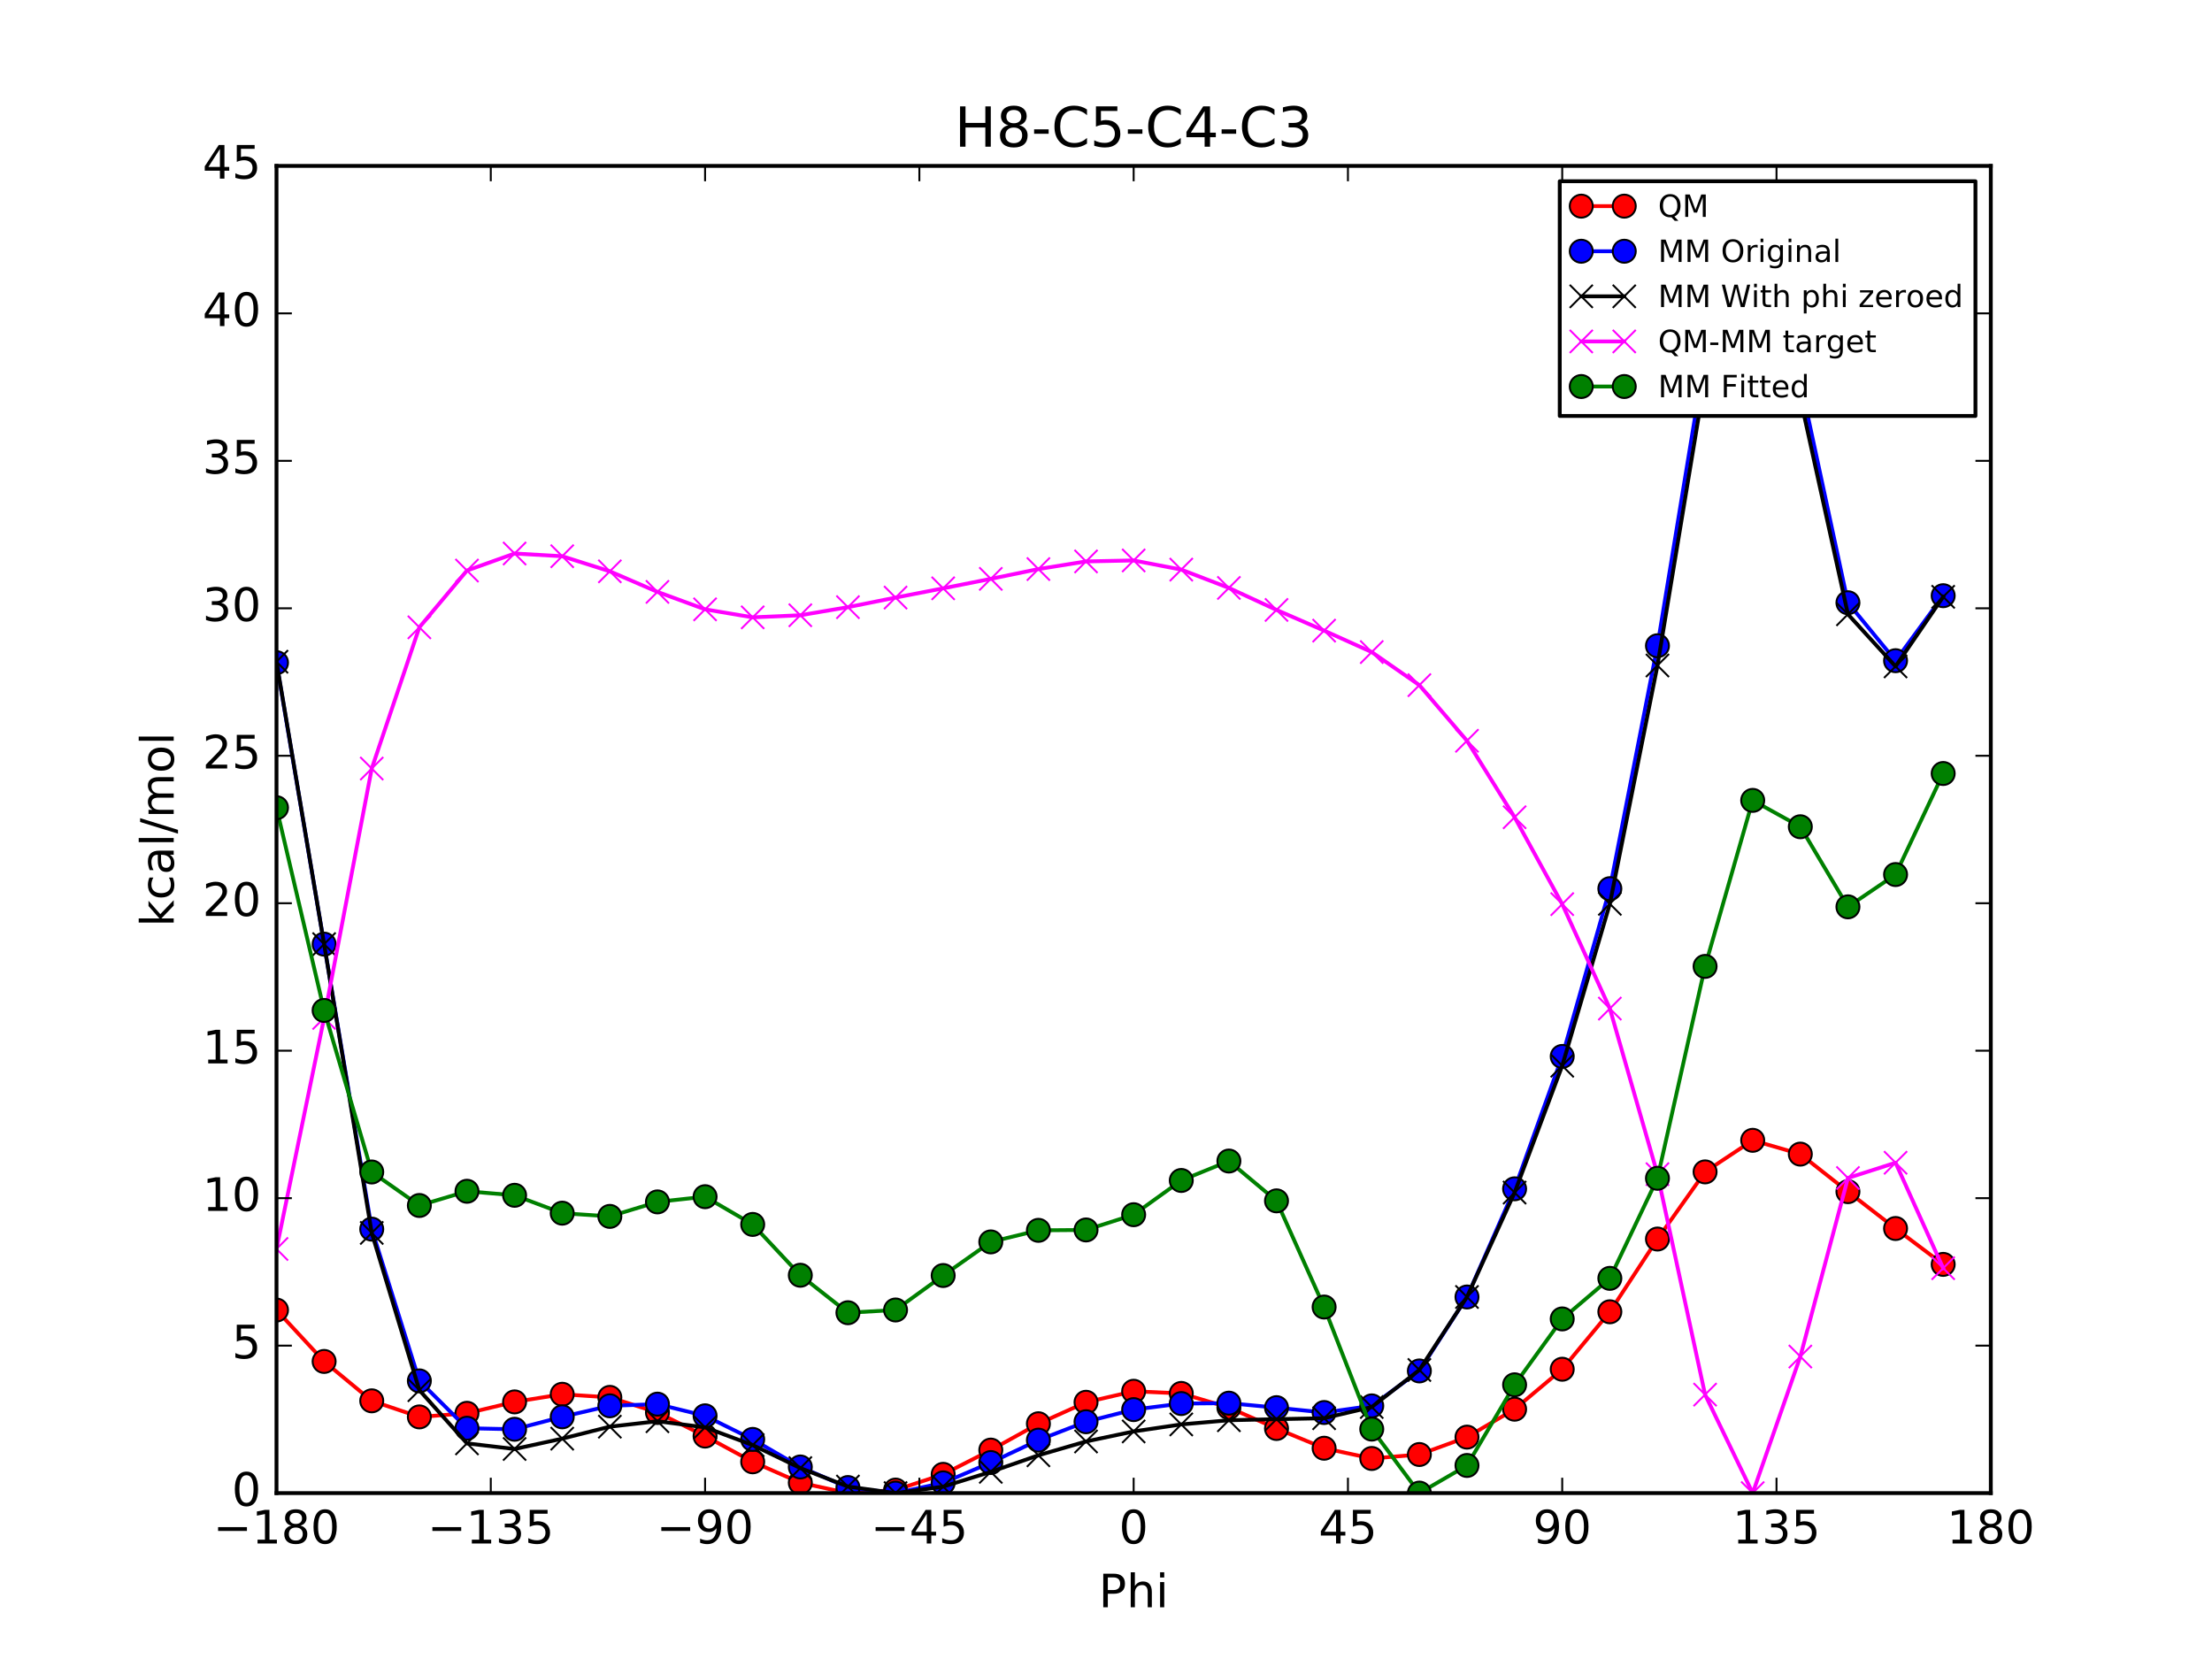 <?xml version="1.0" encoding="utf-8" standalone="no"?>
<!DOCTYPE svg PUBLIC "-//W3C//DTD SVG 1.1//EN"
  "http://www.w3.org/Graphics/SVG/1.1/DTD/svg11.dtd">
<!-- Created with matplotlib (http://matplotlib.org/) -->
<svg height="432pt" version="1.1" viewBox="0 0 576 432" width="576pt" xmlns="http://www.w3.org/2000/svg" xmlns:xlink="http://www.w3.org/1999/xlink">
 <defs>
  <style type="text/css">
*{stroke-linecap:butt;stroke-linejoin:round;stroke-miterlimit:100000;}
  </style>
 </defs>
 <g id="figure_1">
  <g id="patch_1">
   <path d="M 0 432 
L 576 432 
L 576 0 
L 0 0 
z
" style="fill:#ffffff;"/>
  </g>
  <g id="axes_1">
   <g id="patch_2">
    <path d="M 72 388.8 
L 518.4 388.8 
L 518.4 43.2 
L 72 43.2 
z
" style="fill:#ffffff;"/>
   </g>
   <g id="line2d_1">
    <path clip-path="url(#pfe2ccf2c15)" d="M 72 341.136 
L 84.4 354.516 
L 96.8 364.774 
L 109.2 368.958 
L 121.6 368.02 
L 134 365.051 
L 146.4 363.062 
L 158.8 363.873 
L 171.2 367.809 
L 183.6 373.952 
L 196 380.654 
L 208.4 386.098 
L 220.8 388.8 
L 233.2 388.01 
L 245.6 383.916 
L 258 377.6 
L 270.4 370.74 
L 282.8 365.148 
L 295.2 362.283 
L 307.6 362.842 
L 320 366.521 
L 332.4 371.976 
L 344.8 377.114 
L 357.2 379.784 
L 369.6 378.751 
L 382 374.224 
L 394.4 366.952 
L 406.8 356.546 
L 419.2 341.587 
L 431.6 322.643 
L 444 305.157 
L 456.4 296.936 
L 468.8 300.531 
L 481.2 310.307 
L 493.6 319.901 
L 506 329.242 
" style="fill:none;stroke:#ff0000;stroke-linecap:square;"/>
    <defs>
     <path d="M 0 3 
C 0.796 3 1.559 2.684 2.121 2.121 
C 2.684 1.559 3 0.796 3 0 
C 3 -0.796 2.684 -1.559 2.121 -2.121 
C 1.559 -2.684 0.796 -3 0 -3 
C -0.796 -3 -1.559 -2.684 -2.121 -2.121 
C -2.684 -1.559 -3 -0.796 -3 0 
C -3 0.796 -2.684 1.559 -2.121 2.121 
C -1.559 2.684 -0.796 3 0 3 
z
" id="mef1610ec69" style="stroke:#000000;stroke-width:0.5;"/>
    </defs>
    <g clip-path="url(#pfe2ccf2c15)">
     <use style="fill:#ff0000;stroke:#000000;stroke-width:0.5;" x="72" xlink:href="#mef1610ec69" y="341.136"/>
     <use style="fill:#ff0000;stroke:#000000;stroke-width:0.5;" x="84.4" xlink:href="#mef1610ec69" y="354.516"/>
     <use style="fill:#ff0000;stroke:#000000;stroke-width:0.5;" x="96.8" xlink:href="#mef1610ec69" y="364.774"/>
     <use style="fill:#ff0000;stroke:#000000;stroke-width:0.5;" x="109.2" xlink:href="#mef1610ec69" y="368.958"/>
     <use style="fill:#ff0000;stroke:#000000;stroke-width:0.5;" x="121.6" xlink:href="#mef1610ec69" y="368.02"/>
     <use style="fill:#ff0000;stroke:#000000;stroke-width:0.5;" x="134" xlink:href="#mef1610ec69" y="365.051"/>
     <use style="fill:#ff0000;stroke:#000000;stroke-width:0.5;" x="146.4" xlink:href="#mef1610ec69" y="363.062"/>
     <use style="fill:#ff0000;stroke:#000000;stroke-width:0.5;" x="158.8" xlink:href="#mef1610ec69" y="363.873"/>
     <use style="fill:#ff0000;stroke:#000000;stroke-width:0.5;" x="171.2" xlink:href="#mef1610ec69" y="367.809"/>
     <use style="fill:#ff0000;stroke:#000000;stroke-width:0.5;" x="183.6" xlink:href="#mef1610ec69" y="373.952"/>
     <use style="fill:#ff0000;stroke:#000000;stroke-width:0.5;" x="196" xlink:href="#mef1610ec69" y="380.654"/>
     <use style="fill:#ff0000;stroke:#000000;stroke-width:0.5;" x="208.4" xlink:href="#mef1610ec69" y="386.098"/>
     <use style="fill:#ff0000;stroke:#000000;stroke-width:0.5;" x="220.8" xlink:href="#mef1610ec69" y="388.8"/>
     <use style="fill:#ff0000;stroke:#000000;stroke-width:0.5;" x="233.2" xlink:href="#mef1610ec69" y="388.01"/>
     <use style="fill:#ff0000;stroke:#000000;stroke-width:0.5;" x="245.6" xlink:href="#mef1610ec69" y="383.916"/>
     <use style="fill:#ff0000;stroke:#000000;stroke-width:0.5;" x="258" xlink:href="#mef1610ec69" y="377.6"/>
     <use style="fill:#ff0000;stroke:#000000;stroke-width:0.5;" x="270.4" xlink:href="#mef1610ec69" y="370.74"/>
     <use style="fill:#ff0000;stroke:#000000;stroke-width:0.5;" x="282.8" xlink:href="#mef1610ec69" y="365.148"/>
     <use style="fill:#ff0000;stroke:#000000;stroke-width:0.5;" x="295.2" xlink:href="#mef1610ec69" y="362.283"/>
     <use style="fill:#ff0000;stroke:#000000;stroke-width:0.5;" x="307.6" xlink:href="#mef1610ec69" y="362.842"/>
     <use style="fill:#ff0000;stroke:#000000;stroke-width:0.5;" x="320" xlink:href="#mef1610ec69" y="366.521"/>
     <use style="fill:#ff0000;stroke:#000000;stroke-width:0.5;" x="332.4" xlink:href="#mef1610ec69" y="371.976"/>
     <use style="fill:#ff0000;stroke:#000000;stroke-width:0.5;" x="344.8" xlink:href="#mef1610ec69" y="377.114"/>
     <use style="fill:#ff0000;stroke:#000000;stroke-width:0.5;" x="357.2" xlink:href="#mef1610ec69" y="379.784"/>
     <use style="fill:#ff0000;stroke:#000000;stroke-width:0.5;" x="369.6" xlink:href="#mef1610ec69" y="378.751"/>
     <use style="fill:#ff0000;stroke:#000000;stroke-width:0.5;" x="382" xlink:href="#mef1610ec69" y="374.224"/>
     <use style="fill:#ff0000;stroke:#000000;stroke-width:0.5;" x="394.4" xlink:href="#mef1610ec69" y="366.952"/>
     <use style="fill:#ff0000;stroke:#000000;stroke-width:0.5;" x="406.8" xlink:href="#mef1610ec69" y="356.546"/>
     <use style="fill:#ff0000;stroke:#000000;stroke-width:0.5;" x="419.2" xlink:href="#mef1610ec69" y="341.587"/>
     <use style="fill:#ff0000;stroke:#000000;stroke-width:0.5;" x="431.6" xlink:href="#mef1610ec69" y="322.643"/>
     <use style="fill:#ff0000;stroke:#000000;stroke-width:0.5;" x="444" xlink:href="#mef1610ec69" y="305.157"/>
     <use style="fill:#ff0000;stroke:#000000;stroke-width:0.5;" x="456.4" xlink:href="#mef1610ec69" y="296.936"/>
     <use style="fill:#ff0000;stroke:#000000;stroke-width:0.5;" x="468.8" xlink:href="#mef1610ec69" y="300.531"/>
     <use style="fill:#ff0000;stroke:#000000;stroke-width:0.5;" x="481.2" xlink:href="#mef1610ec69" y="310.307"/>
     <use style="fill:#ff0000;stroke:#000000;stroke-width:0.5;" x="493.6" xlink:href="#mef1610ec69" y="319.901"/>
     <use style="fill:#ff0000;stroke:#000000;stroke-width:0.5;" x="506" xlink:href="#mef1610ec69" y="329.242"/>
    </g>
   </g>
   <g id="line2d_2">
    <path clip-path="url(#pfe2ccf2c15)" d="M 72 172.555 
L 84.4 245.852 
L 96.8 320.067 
L 109.2 359.58 
L 121.6 371.907 
L 134 372.178 
L 146.4 368.94 
L 158.8 366.07 
L 171.2 365.632 
L 183.6 368.672 
L 196 374.812 
L 208.4 381.994 
L 220.8 387.349 
L 233.2 388.8 
L 245.6 386.138 
L 258 380.844 
L 270.4 375.01 
L 282.8 370.217 
L 295.2 367.061 
L 307.6 365.485 
L 320 365.375 
L 332.4 366.545 
L 344.8 367.816 
L 357.2 366.089 
L 369.6 356.988 
L 382 337.732 
L 394.4 309.564 
L 406.8 275.088 
L 419.2 231.409 
L 431.6 168.152 
L 444 92.715 
L 456.4 59.105 
L 468.8 99.234 
L 481.2 156.948 
L 493.6 172.042 
L 506 155.117 
" style="fill:none;stroke:#0000ff;stroke-linecap:square;"/>
    <defs>
     <path d="M 0 3 
C 0.796 3 1.559 2.684 2.121 2.121 
C 2.684 1.559 3 0.796 3 0 
C 3 -0.796 2.684 -1.559 2.121 -2.121 
C 1.559 -2.684 0.796 -3 0 -3 
C -0.796 -3 -1.559 -2.684 -2.121 -2.121 
C -2.684 -1.559 -3 -0.796 -3 0 
C -3 0.796 -2.684 1.559 -2.121 2.121 
C -1.559 2.684 -0.796 3 0 3 
z
" id="mc2e36c02a2" style="stroke:#000000;stroke-width:0.5;"/>
    </defs>
    <g clip-path="url(#pfe2ccf2c15)">
     <use style="fill:#0000ff;stroke:#000000;stroke-width:0.5;" x="72" xlink:href="#mc2e36c02a2" y="172.555"/>
     <use style="fill:#0000ff;stroke:#000000;stroke-width:0.5;" x="84.4" xlink:href="#mc2e36c02a2" y="245.852"/>
     <use style="fill:#0000ff;stroke:#000000;stroke-width:0.5;" x="96.8" xlink:href="#mc2e36c02a2" y="320.067"/>
     <use style="fill:#0000ff;stroke:#000000;stroke-width:0.5;" x="109.2" xlink:href="#mc2e36c02a2" y="359.58"/>
     <use style="fill:#0000ff;stroke:#000000;stroke-width:0.5;" x="121.6" xlink:href="#mc2e36c02a2" y="371.907"/>
     <use style="fill:#0000ff;stroke:#000000;stroke-width:0.5;" x="134" xlink:href="#mc2e36c02a2" y="372.178"/>
     <use style="fill:#0000ff;stroke:#000000;stroke-width:0.5;" x="146.4" xlink:href="#mc2e36c02a2" y="368.94"/>
     <use style="fill:#0000ff;stroke:#000000;stroke-width:0.5;" x="158.8" xlink:href="#mc2e36c02a2" y="366.07"/>
     <use style="fill:#0000ff;stroke:#000000;stroke-width:0.5;" x="171.2" xlink:href="#mc2e36c02a2" y="365.632"/>
     <use style="fill:#0000ff;stroke:#000000;stroke-width:0.5;" x="183.6" xlink:href="#mc2e36c02a2" y="368.672"/>
     <use style="fill:#0000ff;stroke:#000000;stroke-width:0.5;" x="196" xlink:href="#mc2e36c02a2" y="374.812"/>
     <use style="fill:#0000ff;stroke:#000000;stroke-width:0.5;" x="208.4" xlink:href="#mc2e36c02a2" y="381.994"/>
     <use style="fill:#0000ff;stroke:#000000;stroke-width:0.5;" x="220.8" xlink:href="#mc2e36c02a2" y="387.349"/>
     <use style="fill:#0000ff;stroke:#000000;stroke-width:0.5;" x="233.2" xlink:href="#mc2e36c02a2" y="388.8"/>
     <use style="fill:#0000ff;stroke:#000000;stroke-width:0.5;" x="245.6" xlink:href="#mc2e36c02a2" y="386.138"/>
     <use style="fill:#0000ff;stroke:#000000;stroke-width:0.5;" x="258" xlink:href="#mc2e36c02a2" y="380.844"/>
     <use style="fill:#0000ff;stroke:#000000;stroke-width:0.5;" x="270.4" xlink:href="#mc2e36c02a2" y="375.01"/>
     <use style="fill:#0000ff;stroke:#000000;stroke-width:0.5;" x="282.8" xlink:href="#mc2e36c02a2" y="370.217"/>
     <use style="fill:#0000ff;stroke:#000000;stroke-width:0.5;" x="295.2" xlink:href="#mc2e36c02a2" y="367.061"/>
     <use style="fill:#0000ff;stroke:#000000;stroke-width:0.5;" x="307.6" xlink:href="#mc2e36c02a2" y="365.485"/>
     <use style="fill:#0000ff;stroke:#000000;stroke-width:0.5;" x="320" xlink:href="#mc2e36c02a2" y="365.375"/>
     <use style="fill:#0000ff;stroke:#000000;stroke-width:0.5;" x="332.4" xlink:href="#mc2e36c02a2" y="366.545"/>
     <use style="fill:#0000ff;stroke:#000000;stroke-width:0.5;" x="344.8" xlink:href="#mc2e36c02a2" y="367.816"/>
     <use style="fill:#0000ff;stroke:#000000;stroke-width:0.5;" x="357.2" xlink:href="#mc2e36c02a2" y="366.089"/>
     <use style="fill:#0000ff;stroke:#000000;stroke-width:0.5;" x="369.6" xlink:href="#mc2e36c02a2" y="356.988"/>
     <use style="fill:#0000ff;stroke:#000000;stroke-width:0.5;" x="382" xlink:href="#mc2e36c02a2" y="337.732"/>
     <use style="fill:#0000ff;stroke:#000000;stroke-width:0.5;" x="394.4" xlink:href="#mc2e36c02a2" y="309.564"/>
     <use style="fill:#0000ff;stroke:#000000;stroke-width:0.5;" x="406.8" xlink:href="#mc2e36c02a2" y="275.088"/>
     <use style="fill:#0000ff;stroke:#000000;stroke-width:0.5;" x="419.2" xlink:href="#mc2e36c02a2" y="231.409"/>
     <use style="fill:#0000ff;stroke:#000000;stroke-width:0.5;" x="431.6" xlink:href="#mc2e36c02a2" y="168.152"/>
     <use style="fill:#0000ff;stroke:#000000;stroke-width:0.5;" x="444" xlink:href="#mc2e36c02a2" y="92.715"/>
     <use style="fill:#0000ff;stroke:#000000;stroke-width:0.5;" x="456.4" xlink:href="#mc2e36c02a2" y="59.105"/>
     <use style="fill:#0000ff;stroke:#000000;stroke-width:0.5;" x="468.8" xlink:href="#mc2e36c02a2" y="99.234"/>
     <use style="fill:#0000ff;stroke:#000000;stroke-width:0.5;" x="481.2" xlink:href="#mc2e36c02a2" y="156.948"/>
     <use style="fill:#0000ff;stroke:#000000;stroke-width:0.5;" x="493.6" xlink:href="#mc2e36c02a2" y="172.042"/>
     <use style="fill:#0000ff;stroke:#000000;stroke-width:0.5;" x="506" xlink:href="#mc2e36c02a2" y="155.117"/>
    </g>
   </g>
   <g id="line2d_3">
    <path clip-path="url(#pfe2ccf2c15)" d="M 72 172.304 
L 84.4 245.852 
L 96.8 321.046 
L 109.2 362.003 
L 121.6 375.852 
L 134 377.316 
L 146.4 374.621 
L 158.8 371.5 
L 171.2 370.083 
L 183.6 371.68 
L 196 376.297 
L 208.4 382.287 
L 220.8 387.098 
L 233.2 388.8 
L 245.6 387.117 
L 258 383.266 
L 270.4 378.955 
L 282.8 375.355 
L 295.2 372.743 
L 307.6 370.915 
L 320 369.826 
L 332.4 369.552 
L 344.8 369.301 
L 357.2 366.382 
L 369.6 356.736 
L 382 337.732 
L 394.4 310.542 
L 406.8 277.511 
L 419.2 235.354 
L 431.6 173.29 
L 444 98.397 
L 456.4 64.535 
L 468.8 103.685 
L 481.2 159.955 
L 493.6 173.527 
L 506 155.409 
" style="fill:none;stroke:#000000;stroke-linecap:square;"/>
    <defs>
     <path d="M -3 3 
L 3 -3 
M -3 -3 
L 3 3 
" id="mdda584ed63" style="stroke:#000000;stroke-width:0.5;"/>
    </defs>
    <g clip-path="url(#pfe2ccf2c15)">
     <use style="stroke:#000000;stroke-width:0.5;" x="72" xlink:href="#mdda584ed63" y="172.304"/>
     <use style="stroke:#000000;stroke-width:0.5;" x="84.4" xlink:href="#mdda584ed63" y="245.852"/>
     <use style="stroke:#000000;stroke-width:0.5;" x="96.8" xlink:href="#mdda584ed63" y="321.046"/>
     <use style="stroke:#000000;stroke-width:0.5;" x="109.2" xlink:href="#mdda584ed63" y="362.003"/>
     <use style="stroke:#000000;stroke-width:0.5;" x="121.6" xlink:href="#mdda584ed63" y="375.852"/>
     <use style="stroke:#000000;stroke-width:0.5;" x="134" xlink:href="#mdda584ed63" y="377.316"/>
     <use style="stroke:#000000;stroke-width:0.5;" x="146.4" xlink:href="#mdda584ed63" y="374.621"/>
     <use style="stroke:#000000;stroke-width:0.5;" x="158.8" xlink:href="#mdda584ed63" y="371.5"/>
     <use style="stroke:#000000;stroke-width:0.5;" x="171.2" xlink:href="#mdda584ed63" y="370.083"/>
     <use style="stroke:#000000;stroke-width:0.5;" x="183.6" xlink:href="#mdda584ed63" y="371.68"/>
     <use style="stroke:#000000;stroke-width:0.5;" x="196" xlink:href="#mdda584ed63" y="376.297"/>
     <use style="stroke:#000000;stroke-width:0.5;" x="208.4" xlink:href="#mdda584ed63" y="382.287"/>
     <use style="stroke:#000000;stroke-width:0.5;" x="220.8" xlink:href="#mdda584ed63" y="387.098"/>
     <use style="stroke:#000000;stroke-width:0.5;" x="233.2" xlink:href="#mdda584ed63" y="388.8"/>
     <use style="stroke:#000000;stroke-width:0.5;" x="245.6" xlink:href="#mdda584ed63" y="387.117"/>
     <use style="stroke:#000000;stroke-width:0.5;" x="258" xlink:href="#mdda584ed63" y="383.266"/>
     <use style="stroke:#000000;stroke-width:0.5;" x="270.4" xlink:href="#mdda584ed63" y="378.955"/>
     <use style="stroke:#000000;stroke-width:0.5;" x="282.8" xlink:href="#mdda584ed63" y="375.355"/>
     <use style="stroke:#000000;stroke-width:0.5;" x="295.2" xlink:href="#mdda584ed63" y="372.743"/>
     <use style="stroke:#000000;stroke-width:0.5;" x="307.6" xlink:href="#mdda584ed63" y="370.915"/>
     <use style="stroke:#000000;stroke-width:0.5;" x="320" xlink:href="#mdda584ed63" y="369.826"/>
     <use style="stroke:#000000;stroke-width:0.5;" x="332.4" xlink:href="#mdda584ed63" y="369.552"/>
     <use style="stroke:#000000;stroke-width:0.5;" x="344.8" xlink:href="#mdda584ed63" y="369.301"/>
     <use style="stroke:#000000;stroke-width:0.5;" x="357.2" xlink:href="#mdda584ed63" y="366.382"/>
     <use style="stroke:#000000;stroke-width:0.5;" x="369.6" xlink:href="#mdda584ed63" y="356.736"/>
     <use style="stroke:#000000;stroke-width:0.5;" x="382" xlink:href="#mdda584ed63" y="337.732"/>
     <use style="stroke:#000000;stroke-width:0.5;" x="394.4" xlink:href="#mdda584ed63" y="310.542"/>
     <use style="stroke:#000000;stroke-width:0.5;" x="406.8" xlink:href="#mdda584ed63" y="277.511"/>
     <use style="stroke:#000000;stroke-width:0.5;" x="419.2" xlink:href="#mdda584ed63" y="235.354"/>
     <use style="stroke:#000000;stroke-width:0.5;" x="431.6" xlink:href="#mdda584ed63" y="173.29"/>
     <use style="stroke:#000000;stroke-width:0.5;" x="444" xlink:href="#mdda584ed63" y="98.397"/>
     <use style="stroke:#000000;stroke-width:0.5;" x="456.4" xlink:href="#mdda584ed63" y="64.535"/>
     <use style="stroke:#000000;stroke-width:0.5;" x="468.8" xlink:href="#mdda584ed63" y="103.685"/>
     <use style="stroke:#000000;stroke-width:0.5;" x="481.2" xlink:href="#mdda584ed63" y="159.955"/>
     <use style="stroke:#000000;stroke-width:0.5;" x="493.6" xlink:href="#mdda584ed63" y="173.527"/>
     <use style="stroke:#000000;stroke-width:0.5;" x="506" xlink:href="#mdda584ed63" y="155.409"/>
    </g>
   </g>
   <g id="line2d_4">
    <path clip-path="url(#pfe2ccf2c15)" d="M 72 325.231 
L 84.4 265.063 
L 96.8 200.127 
L 109.2 163.354 
L 121.6 148.567 
L 134 144.134 
L 146.4 144.84 
L 158.8 148.772 
L 171.2 154.125 
L 183.6 158.671 
L 196 160.755 
L 208.4 160.21 
L 220.8 158.101 
L 233.2 155.609 
L 245.6 153.198 
L 258 150.732 
L 270.4 148.184 
L 282.8 146.192 
L 295.2 145.939 
L 307.6 148.326 
L 320 153.094 
L 332.4 158.823 
L 344.8 164.212 
L 357.2 169.801 
L 369.6 178.414 
L 382 192.891 
L 394.4 212.809 
L 406.8 235.434 
L 419.2 262.632 
L 431.6 305.753 
L 444 363.159 
L 456.4 388.8 
L 468.8 353.244 
L 481.2 306.751 
L 493.6 302.773 
L 506 330.232 
" style="fill:none;stroke:#ff00ff;stroke-linecap:square;"/>
    <defs>
     <path d="M -3 3 
L 3 -3 
M -3 -3 
L 3 3 
" id="m00f22a48f9" style="stroke:#ff00ff;stroke-width:0.5;"/>
    </defs>
    <g clip-path="url(#pfe2ccf2c15)">
     <use style="fill:#ff00ff;stroke:#ff00ff;stroke-width:0.5;" x="72" xlink:href="#m00f22a48f9" y="325.231"/>
     <use style="fill:#ff00ff;stroke:#ff00ff;stroke-width:0.5;" x="84.4" xlink:href="#m00f22a48f9" y="265.063"/>
     <use style="fill:#ff00ff;stroke:#ff00ff;stroke-width:0.5;" x="96.8" xlink:href="#m00f22a48f9" y="200.127"/>
     <use style="fill:#ff00ff;stroke:#ff00ff;stroke-width:0.5;" x="109.2" xlink:href="#m00f22a48f9" y="163.354"/>
     <use style="fill:#ff00ff;stroke:#ff00ff;stroke-width:0.5;" x="121.6" xlink:href="#m00f22a48f9" y="148.567"/>
     <use style="fill:#ff00ff;stroke:#ff00ff;stroke-width:0.5;" x="134" xlink:href="#m00f22a48f9" y="144.134"/>
     <use style="fill:#ff00ff;stroke:#ff00ff;stroke-width:0.5;" x="146.4" xlink:href="#m00f22a48f9" y="144.84"/>
     <use style="fill:#ff00ff;stroke:#ff00ff;stroke-width:0.5;" x="158.8" xlink:href="#m00f22a48f9" y="148.772"/>
     <use style="fill:#ff00ff;stroke:#ff00ff;stroke-width:0.5;" x="171.2" xlink:href="#m00f22a48f9" y="154.125"/>
     <use style="fill:#ff00ff;stroke:#ff00ff;stroke-width:0.5;" x="183.6" xlink:href="#m00f22a48f9" y="158.671"/>
     <use style="fill:#ff00ff;stroke:#ff00ff;stroke-width:0.5;" x="196" xlink:href="#m00f22a48f9" y="160.755"/>
     <use style="fill:#ff00ff;stroke:#ff00ff;stroke-width:0.5;" x="208.4" xlink:href="#m00f22a48f9" y="160.21"/>
     <use style="fill:#ff00ff;stroke:#ff00ff;stroke-width:0.5;" x="220.8" xlink:href="#m00f22a48f9" y="158.101"/>
     <use style="fill:#ff00ff;stroke:#ff00ff;stroke-width:0.5;" x="233.2" xlink:href="#m00f22a48f9" y="155.609"/>
     <use style="fill:#ff00ff;stroke:#ff00ff;stroke-width:0.5;" x="245.6" xlink:href="#m00f22a48f9" y="153.198"/>
     <use style="fill:#ff00ff;stroke:#ff00ff;stroke-width:0.5;" x="258" xlink:href="#m00f22a48f9" y="150.732"/>
     <use style="fill:#ff00ff;stroke:#ff00ff;stroke-width:0.5;" x="270.4" xlink:href="#m00f22a48f9" y="148.184"/>
     <use style="fill:#ff00ff;stroke:#ff00ff;stroke-width:0.5;" x="282.8" xlink:href="#m00f22a48f9" y="146.192"/>
     <use style="fill:#ff00ff;stroke:#ff00ff;stroke-width:0.5;" x="295.2" xlink:href="#m00f22a48f9" y="145.939"/>
     <use style="fill:#ff00ff;stroke:#ff00ff;stroke-width:0.5;" x="307.6" xlink:href="#m00f22a48f9" y="148.326"/>
     <use style="fill:#ff00ff;stroke:#ff00ff;stroke-width:0.5;" x="320" xlink:href="#m00f22a48f9" y="153.094"/>
     <use style="fill:#ff00ff;stroke:#ff00ff;stroke-width:0.5;" x="332.4" xlink:href="#m00f22a48f9" y="158.823"/>
     <use style="fill:#ff00ff;stroke:#ff00ff;stroke-width:0.5;" x="344.8" xlink:href="#m00f22a48f9" y="164.212"/>
     <use style="fill:#ff00ff;stroke:#ff00ff;stroke-width:0.5;" x="357.2" xlink:href="#m00f22a48f9" y="169.801"/>
     <use style="fill:#ff00ff;stroke:#ff00ff;stroke-width:0.5;" x="369.6" xlink:href="#m00f22a48f9" y="178.414"/>
     <use style="fill:#ff00ff;stroke:#ff00ff;stroke-width:0.5;" x="382" xlink:href="#m00f22a48f9" y="192.891"/>
     <use style="fill:#ff00ff;stroke:#ff00ff;stroke-width:0.5;" x="394.4" xlink:href="#m00f22a48f9" y="212.809"/>
     <use style="fill:#ff00ff;stroke:#ff00ff;stroke-width:0.5;" x="406.8" xlink:href="#m00f22a48f9" y="235.434"/>
     <use style="fill:#ff00ff;stroke:#ff00ff;stroke-width:0.5;" x="419.2" xlink:href="#m00f22a48f9" y="262.632"/>
     <use style="fill:#ff00ff;stroke:#ff00ff;stroke-width:0.5;" x="431.6" xlink:href="#m00f22a48f9" y="305.753"/>
     <use style="fill:#ff00ff;stroke:#ff00ff;stroke-width:0.5;" x="444" xlink:href="#m00f22a48f9" y="363.159"/>
     <use style="fill:#ff00ff;stroke:#ff00ff;stroke-width:0.5;" x="456.4" xlink:href="#m00f22a48f9" y="388.8"/>
     <use style="fill:#ff00ff;stroke:#ff00ff;stroke-width:0.5;" x="468.8" xlink:href="#m00f22a48f9" y="353.244"/>
     <use style="fill:#ff00ff;stroke:#ff00ff;stroke-width:0.5;" x="481.2" xlink:href="#m00f22a48f9" y="306.751"/>
     <use style="fill:#ff00ff;stroke:#ff00ff;stroke-width:0.5;" x="493.6" xlink:href="#m00f22a48f9" y="302.773"/>
     <use style="fill:#ff00ff;stroke:#ff00ff;stroke-width:0.5;" x="506" xlink:href="#m00f22a48f9" y="330.232"/>
    </g>
   </g>
   <g id="line2d_5">
    <path clip-path="url(#pfe2ccf2c15)" d="M 72 210.323 
L 84.4 263.113 
L 96.8 305.181 
L 109.2 313.907 
L 121.6 310.202 
L 134 311.251 
L 146.4 315.905 
L 158.8 316.746 
L 171.2 312.971 
L 183.6 311.615 
L 196 318.839 
L 208.4 332.073 
L 220.8 341.832 
L 233.2 341.116 
L 245.6 332.142 
L 258 323.389 
L 270.4 320.377 
L 282.8 320.276 
L 295.2 316.306 
L 307.6 307.391 
L 320 302.331 
L 332.4 312.7 
L 344.8 340.349 
L 357.2 372.134 
L 369.6 388.8 
L 382 381.603 
L 394.4 360.599 
L 406.8 343.444 
L 419.2 332.881 
L 431.6 306.826 
L 444 251.649 
L 456.4 208.418 
L 468.8 215.284 
L 481.2 236.14 
L 493.6 227.729 
L 506 201.416 
" style="fill:none;stroke:#008000;stroke-linecap:square;"/>
    <defs>
     <path d="M 0 3 
C 0.796 3 1.559 2.684 2.121 2.121 
C 2.684 1.559 3 0.796 3 0 
C 3 -0.796 2.684 -1.559 2.121 -2.121 
C 1.559 -2.684 0.796 -3 0 -3 
C -0.796 -3 -1.559 -2.684 -2.121 -2.121 
C -2.684 -1.559 -3 -0.796 -3 0 
C -3 0.796 -2.684 1.559 -2.121 2.121 
C -1.559 2.684 -0.796 3 0 3 
z
" id="m739a965333" style="stroke:#000000;stroke-width:0.5;"/>
    </defs>
    <g clip-path="url(#pfe2ccf2c15)">
     <use style="fill:#008000;stroke:#000000;stroke-width:0.5;" x="72" xlink:href="#m739a965333" y="210.323"/>
     <use style="fill:#008000;stroke:#000000;stroke-width:0.5;" x="84.4" xlink:href="#m739a965333" y="263.113"/>
     <use style="fill:#008000;stroke:#000000;stroke-width:0.5;" x="96.8" xlink:href="#m739a965333" y="305.181"/>
     <use style="fill:#008000;stroke:#000000;stroke-width:0.5;" x="109.2" xlink:href="#m739a965333" y="313.907"/>
     <use style="fill:#008000;stroke:#000000;stroke-width:0.5;" x="121.6" xlink:href="#m739a965333" y="310.202"/>
     <use style="fill:#008000;stroke:#000000;stroke-width:0.5;" x="134" xlink:href="#m739a965333" y="311.251"/>
     <use style="fill:#008000;stroke:#000000;stroke-width:0.5;" x="146.4" xlink:href="#m739a965333" y="315.905"/>
     <use style="fill:#008000;stroke:#000000;stroke-width:0.5;" x="158.8" xlink:href="#m739a965333" y="316.746"/>
     <use style="fill:#008000;stroke:#000000;stroke-width:0.5;" x="171.2" xlink:href="#m739a965333" y="312.971"/>
     <use style="fill:#008000;stroke:#000000;stroke-width:0.5;" x="183.6" xlink:href="#m739a965333" y="311.615"/>
     <use style="fill:#008000;stroke:#000000;stroke-width:0.5;" x="196" xlink:href="#m739a965333" y="318.839"/>
     <use style="fill:#008000;stroke:#000000;stroke-width:0.5;" x="208.4" xlink:href="#m739a965333" y="332.073"/>
     <use style="fill:#008000;stroke:#000000;stroke-width:0.5;" x="220.8" xlink:href="#m739a965333" y="341.832"/>
     <use style="fill:#008000;stroke:#000000;stroke-width:0.5;" x="233.2" xlink:href="#m739a965333" y="341.116"/>
     <use style="fill:#008000;stroke:#000000;stroke-width:0.5;" x="245.6" xlink:href="#m739a965333" y="332.142"/>
     <use style="fill:#008000;stroke:#000000;stroke-width:0.5;" x="258" xlink:href="#m739a965333" y="323.389"/>
     <use style="fill:#008000;stroke:#000000;stroke-width:0.5;" x="270.4" xlink:href="#m739a965333" y="320.377"/>
     <use style="fill:#008000;stroke:#000000;stroke-width:0.5;" x="282.8" xlink:href="#m739a965333" y="320.276"/>
     <use style="fill:#008000;stroke:#000000;stroke-width:0.5;" x="295.2" xlink:href="#m739a965333" y="316.306"/>
     <use style="fill:#008000;stroke:#000000;stroke-width:0.5;" x="307.6" xlink:href="#m739a965333" y="307.391"/>
     <use style="fill:#008000;stroke:#000000;stroke-width:0.5;" x="320" xlink:href="#m739a965333" y="302.331"/>
     <use style="fill:#008000;stroke:#000000;stroke-width:0.5;" x="332.4" xlink:href="#m739a965333" y="312.7"/>
     <use style="fill:#008000;stroke:#000000;stroke-width:0.5;" x="344.8" xlink:href="#m739a965333" y="340.349"/>
     <use style="fill:#008000;stroke:#000000;stroke-width:0.5;" x="357.2" xlink:href="#m739a965333" y="372.134"/>
     <use style="fill:#008000;stroke:#000000;stroke-width:0.5;" x="369.6" xlink:href="#m739a965333" y="388.8"/>
     <use style="fill:#008000;stroke:#000000;stroke-width:0.5;" x="382" xlink:href="#m739a965333" y="381.603"/>
     <use style="fill:#008000;stroke:#000000;stroke-width:0.5;" x="394.4" xlink:href="#m739a965333" y="360.599"/>
     <use style="fill:#008000;stroke:#000000;stroke-width:0.5;" x="406.8" xlink:href="#m739a965333" y="343.444"/>
     <use style="fill:#008000;stroke:#000000;stroke-width:0.5;" x="419.2" xlink:href="#m739a965333" y="332.881"/>
     <use style="fill:#008000;stroke:#000000;stroke-width:0.5;" x="431.6" xlink:href="#m739a965333" y="306.826"/>
     <use style="fill:#008000;stroke:#000000;stroke-width:0.5;" x="444" xlink:href="#m739a965333" y="251.649"/>
     <use style="fill:#008000;stroke:#000000;stroke-width:0.5;" x="456.4" xlink:href="#m739a965333" y="208.418"/>
     <use style="fill:#008000;stroke:#000000;stroke-width:0.5;" x="468.8" xlink:href="#m739a965333" y="215.284"/>
     <use style="fill:#008000;stroke:#000000;stroke-width:0.5;" x="481.2" xlink:href="#m739a965333" y="236.14"/>
     <use style="fill:#008000;stroke:#000000;stroke-width:0.5;" x="493.6" xlink:href="#m739a965333" y="227.729"/>
     <use style="fill:#008000;stroke:#000000;stroke-width:0.5;" x="506" xlink:href="#m739a965333" y="201.416"/>
    </g>
   </g>
   <g id="patch_3">
    <path d="M 72 43.2 
L 518.4 43.2 
" style="fill:none;stroke:#000000;stroke-linecap:square;stroke-linejoin:miter;"/>
   </g>
   <g id="patch_4">
    <path d="M 72 388.8 
L 72 43.2 
" style="fill:none;stroke:#000000;stroke-linecap:square;stroke-linejoin:miter;"/>
   </g>
   <g id="patch_5">
    <path d="M 72 388.8 
L 518.4 388.8 
" style="fill:none;stroke:#000000;stroke-linecap:square;stroke-linejoin:miter;"/>
   </g>
   <g id="patch_6">
    <path d="M 518.4 388.8 
L 518.4 43.2 
" style="fill:none;stroke:#000000;stroke-linecap:square;stroke-linejoin:miter;"/>
   </g>
   <g id="matplotlib.axis_1">
    <g id="xtick_1">
     <g id="line2d_6">
      <defs>
       <path d="M 0 0 
L 0 -4 
" id="m22a0b35e88" style="stroke:#000000;stroke-width:0.5;"/>
      </defs>
      <g>
       <use style="stroke:#000000;stroke-width:0.5;" x="72.0" xlink:href="#m22a0b35e88" y="388.8"/>
      </g>
     </g>
     <g id="line2d_7">
      <defs>
       <path d="M 0 0 
L 0 4 
" id="m2ae9d09548" style="stroke:#000000;stroke-width:0.5;"/>
      </defs>
      <g>
       <use style="stroke:#000000;stroke-width:0.5;" x="72.0" xlink:href="#m2ae9d09548" y="43.2"/>
      </g>
     </g>
     <g id="text_1">
      <!-- −180 -->
      <defs>
       <path d="M 31.781 66.406 
Q 24.172 66.406 20.328 58.906 
Q 16.5 51.422 16.5 36.375 
Q 16.5 21.391 20.328 13.891 
Q 24.172 6.391 31.781 6.391 
Q 39.453 6.391 43.281 13.891 
Q 47.125 21.391 47.125 36.375 
Q 47.125 51.422 43.281 58.906 
Q 39.453 66.406 31.781 66.406 
M 31.781 74.219 
Q 44.047 74.219 50.516 64.516 
Q 56.984 54.828 56.984 36.375 
Q 56.984 17.969 50.516 8.266 
Q 44.047 -1.422 31.781 -1.422 
Q 19.531 -1.422 13.062 8.266 
Q 6.594 17.969 6.594 36.375 
Q 6.594 54.828 13.062 64.516 
Q 19.531 74.219 31.781 74.219 
" id="BitstreamVeraSans-Roman-30"/>
       <path d="M 31.781 34.625 
Q 24.75 34.625 20.719 30.859 
Q 16.703 27.094 16.703 20.516 
Q 16.703 13.922 20.719 10.156 
Q 24.75 6.391 31.781 6.391 
Q 38.812 6.391 42.859 10.172 
Q 46.922 13.969 46.922 20.516 
Q 46.922 27.094 42.891 30.859 
Q 38.875 34.625 31.781 34.625 
M 21.922 38.812 
Q 15.578 40.375 12.031 44.719 
Q 8.5 49.078 8.5 55.328 
Q 8.5 64.062 14.719 69.141 
Q 20.953 74.219 31.781 74.219 
Q 42.672 74.219 48.875 69.141 
Q 55.078 64.062 55.078 55.328 
Q 55.078 49.078 51.531 44.719 
Q 48 40.375 41.703 38.812 
Q 48.828 37.156 52.797 32.312 
Q 56.781 27.484 56.781 20.516 
Q 56.781 9.906 50.312 4.234 
Q 43.844 -1.422 31.781 -1.422 
Q 19.734 -1.422 13.25 4.234 
Q 6.781 9.906 6.781 20.516 
Q 6.781 27.484 10.781 32.312 
Q 14.797 37.156 21.922 38.812 
M 18.312 54.391 
Q 18.312 48.734 21.844 45.562 
Q 25.391 42.391 31.781 42.391 
Q 38.141 42.391 41.719 45.562 
Q 45.312 48.734 45.312 54.391 
Q 45.312 60.062 41.719 63.234 
Q 38.141 66.406 31.781 66.406 
Q 25.391 66.406 21.844 63.234 
Q 18.312 60.062 18.312 54.391 
" id="BitstreamVeraSans-Roman-38"/>
       <path d="M 10.594 35.5 
L 73.188 35.5 
L 73.188 27.203 
L 10.594 27.203 
z
" id="BitstreamVeraSans-Roman-2212"/>
       <path d="M 12.406 8.297 
L 28.516 8.297 
L 28.516 63.922 
L 10.984 60.406 
L 10.984 69.391 
L 28.422 72.906 
L 38.281 72.906 
L 38.281 8.297 
L 54.391 8.297 
L 54.391 0 
L 12.406 0 
z
" id="BitstreamVeraSans-Roman-31"/>
      </defs>
      <g transform="translate(55.52 401.918)scale(0.12 -0.12)">
       <use xlink:href="#BitstreamVeraSans-Roman-2212"/>
       <use x="83.789" xlink:href="#BitstreamVeraSans-Roman-31"/>
       <use x="147.412" xlink:href="#BitstreamVeraSans-Roman-38"/>
       <use x="211.035" xlink:href="#BitstreamVeraSans-Roman-30"/>
      </g>
     </g>
    </g>
    <g id="xtick_2">
     <g id="line2d_8">
      <g>
       <use style="stroke:#000000;stroke-width:0.5;" x="127.8" xlink:href="#m22a0b35e88" y="388.8"/>
      </g>
     </g>
     <g id="line2d_9">
      <g>
       <use style="stroke:#000000;stroke-width:0.5;" x="127.8" xlink:href="#m2ae9d09548" y="43.2"/>
      </g>
     </g>
     <g id="text_2">
      <!-- −135 -->
      <defs>
       <path d="M 10.797 72.906 
L 49.516 72.906 
L 49.516 64.594 
L 19.828 64.594 
L 19.828 46.734 
Q 21.969 47.469 24.109 47.828 
Q 26.266 48.188 28.422 48.188 
Q 40.625 48.188 47.75 41.5 
Q 54.891 34.812 54.891 23.391 
Q 54.891 11.625 47.562 5.094 
Q 40.234 -1.422 26.906 -1.422 
Q 22.312 -1.422 17.547 -0.641 
Q 12.797 0.141 7.719 1.703 
L 7.719 11.625 
Q 12.109 9.234 16.797 8.062 
Q 21.484 6.891 26.703 6.891 
Q 35.156 6.891 40.078 11.328 
Q 45.016 15.766 45.016 23.391 
Q 45.016 31 40.078 35.438 
Q 35.156 39.891 26.703 39.891 
Q 22.75 39.891 18.812 39.016 
Q 14.891 38.141 10.797 36.281 
z
" id="BitstreamVeraSans-Roman-35"/>
       <path d="M 40.578 39.312 
Q 47.656 37.797 51.625 33 
Q 55.609 28.219 55.609 21.188 
Q 55.609 10.406 48.188 4.484 
Q 40.766 -1.422 27.094 -1.422 
Q 22.516 -1.422 17.656 -0.516 
Q 12.797 0.391 7.625 2.203 
L 7.625 11.719 
Q 11.719 9.328 16.594 8.109 
Q 21.484 6.891 26.812 6.891 
Q 36.078 6.891 40.938 10.547 
Q 45.797 14.203 45.797 21.188 
Q 45.797 27.641 41.281 31.266 
Q 36.766 34.906 28.719 34.906 
L 20.219 34.906 
L 20.219 43.016 
L 29.109 43.016 
Q 36.375 43.016 40.234 45.922 
Q 44.094 48.828 44.094 54.297 
Q 44.094 59.906 40.109 62.906 
Q 36.141 65.922 28.719 65.922 
Q 24.656 65.922 20.016 65.031 
Q 15.375 64.156 9.812 62.312 
L 9.812 71.094 
Q 15.438 72.656 20.344 73.438 
Q 25.25 74.219 29.594 74.219 
Q 40.828 74.219 47.359 69.109 
Q 53.906 64.016 53.906 55.328 
Q 53.906 49.266 50.438 45.094 
Q 46.969 40.922 40.578 39.312 
" id="BitstreamVeraSans-Roman-33"/>
      </defs>
      <g transform="translate(111.32 401.918)scale(0.12 -0.12)">
       <use xlink:href="#BitstreamVeraSans-Roman-2212"/>
       <use x="83.789" xlink:href="#BitstreamVeraSans-Roman-31"/>
       <use x="147.412" xlink:href="#BitstreamVeraSans-Roman-33"/>
       <use x="211.035" xlink:href="#BitstreamVeraSans-Roman-35"/>
      </g>
     </g>
    </g>
    <g id="xtick_3">
     <g id="line2d_10">
      <g>
       <use style="stroke:#000000;stroke-width:0.5;" x="183.6" xlink:href="#m22a0b35e88" y="388.8"/>
      </g>
     </g>
     <g id="line2d_11">
      <g>
       <use style="stroke:#000000;stroke-width:0.5;" x="183.6" xlink:href="#m2ae9d09548" y="43.2"/>
      </g>
     </g>
     <g id="text_3">
      <!-- −90 -->
      <defs>
       <path d="M 10.984 1.516 
L 10.984 10.5 
Q 14.703 8.734 18.5 7.812 
Q 22.312 6.891 25.984 6.891 
Q 35.75 6.891 40.891 13.453 
Q 46.047 20.016 46.781 33.406 
Q 43.953 29.203 39.594 26.953 
Q 35.25 24.703 29.984 24.703 
Q 19.047 24.703 12.672 31.312 
Q 6.297 37.938 6.297 49.422 
Q 6.297 60.641 12.938 67.422 
Q 19.578 74.219 30.609 74.219 
Q 43.266 74.219 49.922 64.516 
Q 56.594 54.828 56.594 36.375 
Q 56.594 19.141 48.406 8.859 
Q 40.234 -1.422 26.422 -1.422 
Q 22.703 -1.422 18.891 -0.688 
Q 15.094 0.047 10.984 1.516 
M 30.609 32.422 
Q 37.25 32.422 41.125 36.953 
Q 45.016 41.5 45.016 49.422 
Q 45.016 57.281 41.125 61.844 
Q 37.25 66.406 30.609 66.406 
Q 23.969 66.406 20.094 61.844 
Q 16.219 57.281 16.219 49.422 
Q 16.219 41.5 20.094 36.953 
Q 23.969 32.422 30.609 32.422 
" id="BitstreamVeraSans-Roman-39"/>
      </defs>
      <g transform="translate(170.937 401.918)scale(0.12 -0.12)">
       <use xlink:href="#BitstreamVeraSans-Roman-2212"/>
       <use x="83.789" xlink:href="#BitstreamVeraSans-Roman-39"/>
       <use x="147.412" xlink:href="#BitstreamVeraSans-Roman-30"/>
      </g>
     </g>
    </g>
    <g id="xtick_4">
     <g id="line2d_12">
      <g>
       <use style="stroke:#000000;stroke-width:0.5;" x="239.4" xlink:href="#m22a0b35e88" y="388.8"/>
      </g>
     </g>
     <g id="line2d_13">
      <g>
       <use style="stroke:#000000;stroke-width:0.5;" x="239.4" xlink:href="#m2ae9d09548" y="43.2"/>
      </g>
     </g>
     <g id="text_4">
      <!-- −45 -->
      <defs>
       <path d="M 37.797 64.312 
L 12.891 25.391 
L 37.797 25.391 
z
M 35.203 72.906 
L 47.609 72.906 
L 47.609 25.391 
L 58.016 25.391 
L 58.016 17.188 
L 47.609 17.188 
L 47.609 0 
L 37.797 0 
L 37.797 17.188 
L 4.891 17.188 
L 4.891 26.703 
z
" id="BitstreamVeraSans-Roman-34"/>
      </defs>
      <g transform="translate(226.737 401.918)scale(0.12 -0.12)">
       <use xlink:href="#BitstreamVeraSans-Roman-2212"/>
       <use x="83.789" xlink:href="#BitstreamVeraSans-Roman-34"/>
       <use x="147.412" xlink:href="#BitstreamVeraSans-Roman-35"/>
      </g>
     </g>
    </g>
    <g id="xtick_5">
     <g id="line2d_14">
      <g>
       <use style="stroke:#000000;stroke-width:0.5;" x="295.2" xlink:href="#m22a0b35e88" y="388.8"/>
      </g>
     </g>
     <g id="line2d_15">
      <g>
       <use style="stroke:#000000;stroke-width:0.5;" x="295.2" xlink:href="#m2ae9d09548" y="43.2"/>
      </g>
     </g>
     <g id="text_5">
      <!-- 0 -->
      <g transform="translate(291.382 401.918)scale(0.12 -0.12)">
       <use xlink:href="#BitstreamVeraSans-Roman-30"/>
      </g>
     </g>
    </g>
    <g id="xtick_6">
     <g id="line2d_16">
      <g>
       <use style="stroke:#000000;stroke-width:0.5;" x="351.0" xlink:href="#m22a0b35e88" y="388.8"/>
      </g>
     </g>
     <g id="line2d_17">
      <g>
       <use style="stroke:#000000;stroke-width:0.5;" x="351.0" xlink:href="#m2ae9d09548" y="43.2"/>
      </g>
     </g>
     <g id="text_6">
      <!-- 45 -->
      <g transform="translate(343.365 401.918)scale(0.12 -0.12)">
       <use xlink:href="#BitstreamVeraSans-Roman-34"/>
       <use x="63.623" xlink:href="#BitstreamVeraSans-Roman-35"/>
      </g>
     </g>
    </g>
    <g id="xtick_7">
     <g id="line2d_18">
      <g>
       <use style="stroke:#000000;stroke-width:0.5;" x="406.8" xlink:href="#m22a0b35e88" y="388.8"/>
      </g>
     </g>
     <g id="line2d_19">
      <g>
       <use style="stroke:#000000;stroke-width:0.5;" x="406.8" xlink:href="#m2ae9d09548" y="43.2"/>
      </g>
     </g>
     <g id="text_7">
      <!-- 90 -->
      <g transform="translate(399.165 401.918)scale(0.12 -0.12)">
       <use xlink:href="#BitstreamVeraSans-Roman-39"/>
       <use x="63.623" xlink:href="#BitstreamVeraSans-Roman-30"/>
      </g>
     </g>
    </g>
    <g id="xtick_8">
     <g id="line2d_20">
      <g>
       <use style="stroke:#000000;stroke-width:0.5;" x="462.6" xlink:href="#m22a0b35e88" y="388.8"/>
      </g>
     </g>
     <g id="line2d_21">
      <g>
       <use style="stroke:#000000;stroke-width:0.5;" x="462.6" xlink:href="#m2ae9d09548" y="43.2"/>
      </g>
     </g>
     <g id="text_8">
      <!-- 135 -->
      <g transform="translate(451.147 401.918)scale(0.12 -0.12)">
       <use xlink:href="#BitstreamVeraSans-Roman-31"/>
       <use x="63.623" xlink:href="#BitstreamVeraSans-Roman-33"/>
       <use x="127.246" xlink:href="#BitstreamVeraSans-Roman-35"/>
      </g>
     </g>
    </g>
    <g id="xtick_9">
     <g id="line2d_22">
      <g>
       <use style="stroke:#000000;stroke-width:0.5;" x="518.4" xlink:href="#m22a0b35e88" y="388.8"/>
      </g>
     </g>
     <g id="line2d_23">
      <g>
       <use style="stroke:#000000;stroke-width:0.5;" x="518.4" xlink:href="#m2ae9d09548" y="43.2"/>
      </g>
     </g>
     <g id="text_9">
      <!-- 180 -->
      <g transform="translate(506.947 401.918)scale(0.12 -0.12)">
       <use xlink:href="#BitstreamVeraSans-Roman-31"/>
       <use x="63.623" xlink:href="#BitstreamVeraSans-Roman-38"/>
       <use x="127.246" xlink:href="#BitstreamVeraSans-Roman-30"/>
      </g>
     </g>
    </g>
    <g id="text_10">
     <!-- Phi -->
     <defs>
      <path d="M 54.891 33.016 
L 54.891 0 
L 45.906 0 
L 45.906 32.719 
Q 45.906 40.484 42.875 44.328 
Q 39.844 48.188 33.797 48.188 
Q 26.516 48.188 22.312 43.547 
Q 18.109 38.922 18.109 30.906 
L 18.109 0 
L 9.078 0 
L 9.078 75.984 
L 18.109 75.984 
L 18.109 46.188 
Q 21.344 51.125 25.703 53.562 
Q 30.078 56 35.797 56 
Q 45.219 56 50.047 50.172 
Q 54.891 44.344 54.891 33.016 
" id="BitstreamVeraSans-Roman-68"/>
      <path d="M 19.672 64.797 
L 19.672 37.406 
L 32.078 37.406 
Q 38.969 37.406 42.719 40.969 
Q 46.484 44.531 46.484 51.125 
Q 46.484 57.672 42.719 61.234 
Q 38.969 64.797 32.078 64.797 
z
M 9.812 72.906 
L 32.078 72.906 
Q 44.344 72.906 50.609 67.359 
Q 56.891 61.812 56.891 51.125 
Q 56.891 40.328 50.609 34.812 
Q 44.344 29.297 32.078 29.297 
L 19.672 29.297 
L 19.672 0 
L 9.812 0 
z
" id="BitstreamVeraSans-Roman-50"/>
      <path d="M 9.422 54.688 
L 18.406 54.688 
L 18.406 0 
L 9.422 0 
z
M 9.422 75.984 
L 18.406 75.984 
L 18.406 64.594 
L 9.422 64.594 
z
" id="BitstreamVeraSans-Roman-69"/>
     </defs>
     <g transform="translate(286.113 418.532)scale(0.12 -0.12)">
      <use xlink:href="#BitstreamVeraSans-Roman-50"/>
      <use x="60.303" xlink:href="#BitstreamVeraSans-Roman-68"/>
      <use x="123.682" xlink:href="#BitstreamVeraSans-Roman-69"/>
     </g>
    </g>
   </g>
   <g id="matplotlib.axis_2">
    <g id="ytick_1">
     <g id="line2d_24">
      <defs>
       <path d="M 0 0 
L 4 0 
" id="mf4536496ce" style="stroke:#000000;stroke-width:0.5;"/>
      </defs>
      <g>
       <use style="stroke:#000000;stroke-width:0.5;" x="72.0" xlink:href="#mf4536496ce" y="388.8"/>
      </g>
     </g>
     <g id="line2d_25">
      <defs>
       <path d="M 0 0 
L -4 0 
" id="me16d7c2aa8" style="stroke:#000000;stroke-width:0.5;"/>
      </defs>
      <g>
       <use style="stroke:#000000;stroke-width:0.5;" x="518.4" xlink:href="#me16d7c2aa8" y="388.8"/>
      </g>
     </g>
     <g id="text_11">
      <!-- 0 -->
      <g transform="translate(60.365 392.111)scale(0.12 -0.12)">
       <use xlink:href="#BitstreamVeraSans-Roman-30"/>
      </g>
     </g>
    </g>
    <g id="ytick_2">
     <g id="line2d_26">
      <g>
       <use style="stroke:#000000;stroke-width:0.5;" x="72.0" xlink:href="#mf4536496ce" y="350.4"/>
      </g>
     </g>
     <g id="line2d_27">
      <g>
       <use style="stroke:#000000;stroke-width:0.5;" x="518.4" xlink:href="#me16d7c2aa8" y="350.4"/>
      </g>
     </g>
     <g id="text_12">
      <!-- 5 -->
      <g transform="translate(60.365 353.711)scale(0.12 -0.12)">
       <use xlink:href="#BitstreamVeraSans-Roman-35"/>
      </g>
     </g>
    </g>
    <g id="ytick_3">
     <g id="line2d_28">
      <g>
       <use style="stroke:#000000;stroke-width:0.5;" x="72.0" xlink:href="#mf4536496ce" y="312.0"/>
      </g>
     </g>
     <g id="line2d_29">
      <g>
       <use style="stroke:#000000;stroke-width:0.5;" x="518.4" xlink:href="#me16d7c2aa8" y="312.0"/>
      </g>
     </g>
     <g id="text_13">
      <!-- 10 -->
      <g transform="translate(52.73 315.311)scale(0.12 -0.12)">
       <use xlink:href="#BitstreamVeraSans-Roman-31"/>
       <use x="63.623" xlink:href="#BitstreamVeraSans-Roman-30"/>
      </g>
     </g>
    </g>
    <g id="ytick_4">
     <g id="line2d_30">
      <g>
       <use style="stroke:#000000;stroke-width:0.5;" x="72.0" xlink:href="#mf4536496ce" y="273.6"/>
      </g>
     </g>
     <g id="line2d_31">
      <g>
       <use style="stroke:#000000;stroke-width:0.5;" x="518.4" xlink:href="#me16d7c2aa8" y="273.6"/>
      </g>
     </g>
     <g id="text_14">
      <!-- 15 -->
      <g transform="translate(52.73 276.911)scale(0.12 -0.12)">
       <use xlink:href="#BitstreamVeraSans-Roman-31"/>
       <use x="63.623" xlink:href="#BitstreamVeraSans-Roman-35"/>
      </g>
     </g>
    </g>
    <g id="ytick_5">
     <g id="line2d_32">
      <g>
       <use style="stroke:#000000;stroke-width:0.5;" x="72.0" xlink:href="#mf4536496ce" y="235.2"/>
      </g>
     </g>
     <g id="line2d_33">
      <g>
       <use style="stroke:#000000;stroke-width:0.5;" x="518.4" xlink:href="#me16d7c2aa8" y="235.2"/>
      </g>
     </g>
     <g id="text_15">
      <!-- 20 -->
      <defs>
       <path d="M 19.188 8.297 
L 53.609 8.297 
L 53.609 0 
L 7.328 0 
L 7.328 8.297 
Q 12.938 14.109 22.625 23.891 
Q 32.328 33.688 34.812 36.531 
Q 39.547 41.844 41.422 45.531 
Q 43.312 49.219 43.312 52.781 
Q 43.312 58.594 39.234 62.25 
Q 35.156 65.922 28.609 65.922 
Q 23.969 65.922 18.812 64.312 
Q 13.672 62.703 7.812 59.422 
L 7.812 69.391 
Q 13.766 71.781 18.938 73 
Q 24.125 74.219 28.422 74.219 
Q 39.75 74.219 46.484 68.547 
Q 53.219 62.891 53.219 53.422 
Q 53.219 48.922 51.531 44.891 
Q 49.859 40.875 45.406 35.406 
Q 44.188 33.984 37.641 27.219 
Q 31.109 20.453 19.188 8.297 
" id="BitstreamVeraSans-Roman-32"/>
      </defs>
      <g transform="translate(52.73 238.511)scale(0.12 -0.12)">
       <use xlink:href="#BitstreamVeraSans-Roman-32"/>
       <use x="63.623" xlink:href="#BitstreamVeraSans-Roman-30"/>
      </g>
     </g>
    </g>
    <g id="ytick_6">
     <g id="line2d_34">
      <g>
       <use style="stroke:#000000;stroke-width:0.5;" x="72.0" xlink:href="#mf4536496ce" y="196.8"/>
      </g>
     </g>
     <g id="line2d_35">
      <g>
       <use style="stroke:#000000;stroke-width:0.5;" x="518.4" xlink:href="#me16d7c2aa8" y="196.8"/>
      </g>
     </g>
     <g id="text_16">
      <!-- 25 -->
      <g transform="translate(52.73 200.111)scale(0.12 -0.12)">
       <use xlink:href="#BitstreamVeraSans-Roman-32"/>
       <use x="63.623" xlink:href="#BitstreamVeraSans-Roman-35"/>
      </g>
     </g>
    </g>
    <g id="ytick_7">
     <g id="line2d_36">
      <g>
       <use style="stroke:#000000;stroke-width:0.5;" x="72.0" xlink:href="#mf4536496ce" y="158.4"/>
      </g>
     </g>
     <g id="line2d_37">
      <g>
       <use style="stroke:#000000;stroke-width:0.5;" x="518.4" xlink:href="#me16d7c2aa8" y="158.4"/>
      </g>
     </g>
     <g id="text_17">
      <!-- 30 -->
      <g transform="translate(52.73 161.711)scale(0.12 -0.12)">
       <use xlink:href="#BitstreamVeraSans-Roman-33"/>
       <use x="63.623" xlink:href="#BitstreamVeraSans-Roman-30"/>
      </g>
     </g>
    </g>
    <g id="ytick_8">
     <g id="line2d_38">
      <g>
       <use style="stroke:#000000;stroke-width:0.5;" x="72.0" xlink:href="#mf4536496ce" y="120.0"/>
      </g>
     </g>
     <g id="line2d_39">
      <g>
       <use style="stroke:#000000;stroke-width:0.5;" x="518.4" xlink:href="#me16d7c2aa8" y="120.0"/>
      </g>
     </g>
     <g id="text_18">
      <!-- 35 -->
      <g transform="translate(52.73 123.311)scale(0.12 -0.12)">
       <use xlink:href="#BitstreamVeraSans-Roman-33"/>
       <use x="63.623" xlink:href="#BitstreamVeraSans-Roman-35"/>
      </g>
     </g>
    </g>
    <g id="ytick_9">
     <g id="line2d_40">
      <g>
       <use style="stroke:#000000;stroke-width:0.5;" x="72.0" xlink:href="#mf4536496ce" y="81.6"/>
      </g>
     </g>
     <g id="line2d_41">
      <g>
       <use style="stroke:#000000;stroke-width:0.5;" x="518.4" xlink:href="#me16d7c2aa8" y="81.6"/>
      </g>
     </g>
     <g id="text_19">
      <!-- 40 -->
      <g transform="translate(52.73 84.911)scale(0.12 -0.12)">
       <use xlink:href="#BitstreamVeraSans-Roman-34"/>
       <use x="63.623" xlink:href="#BitstreamVeraSans-Roman-30"/>
      </g>
     </g>
    </g>
    <g id="ytick_10">
     <g id="line2d_42">
      <g>
       <use style="stroke:#000000;stroke-width:0.5;" x="72.0" xlink:href="#mf4536496ce" y="43.2"/>
      </g>
     </g>
     <g id="line2d_43">
      <g>
       <use style="stroke:#000000;stroke-width:0.5;" x="518.4" xlink:href="#me16d7c2aa8" y="43.2"/>
      </g>
     </g>
     <g id="text_20">
      <!-- 45 -->
      <g transform="translate(52.73 46.511)scale(0.12 -0.12)">
       <use xlink:href="#BitstreamVeraSans-Roman-34"/>
       <use x="63.623" xlink:href="#BitstreamVeraSans-Roman-35"/>
      </g>
     </g>
    </g>
    <g id="text_21">
     <!-- kcal/mol -->
     <defs>
      <path d="M 52 44.188 
Q 55.375 50.25 60.062 53.125 
Q 64.75 56 71.094 56 
Q 79.641 56 84.281 50.016 
Q 88.922 44.047 88.922 33.016 
L 88.922 0 
L 79.891 0 
L 79.891 32.719 
Q 79.891 40.578 77.094 44.375 
Q 74.312 48.188 68.609 48.188 
Q 61.625 48.188 57.562 43.547 
Q 53.516 38.922 53.516 30.906 
L 53.516 0 
L 44.484 0 
L 44.484 32.719 
Q 44.484 40.625 41.703 44.406 
Q 38.922 48.188 33.109 48.188 
Q 26.219 48.188 22.156 43.531 
Q 18.109 38.875 18.109 30.906 
L 18.109 0 
L 9.078 0 
L 9.078 54.688 
L 18.109 54.688 
L 18.109 46.188 
Q 21.188 51.219 25.484 53.609 
Q 29.781 56 35.688 56 
Q 41.656 56 45.828 52.969 
Q 50 49.953 52 44.188 
" id="BitstreamVeraSans-Roman-6d"/>
      <path d="M 9.422 75.984 
L 18.406 75.984 
L 18.406 0 
L 9.422 0 
z
" id="BitstreamVeraSans-Roman-6c"/>
      <path d="M 48.781 52.594 
L 48.781 44.188 
Q 44.969 46.297 41.141 47.344 
Q 37.312 48.391 33.406 48.391 
Q 24.656 48.391 19.812 42.844 
Q 14.984 37.312 14.984 27.297 
Q 14.984 17.281 19.812 11.734 
Q 24.656 6.203 33.406 6.203 
Q 37.312 6.203 41.141 7.25 
Q 44.969 8.297 48.781 10.406 
L 48.781 2.094 
Q 45.016 0.344 40.984 -0.531 
Q 36.969 -1.422 32.422 -1.422 
Q 20.062 -1.422 12.781 6.344 
Q 5.516 14.109 5.516 27.297 
Q 5.516 40.672 12.859 48.328 
Q 20.219 56 33.016 56 
Q 37.156 56 41.109 55.141 
Q 45.062 54.297 48.781 52.594 
" id="BitstreamVeraSans-Roman-63"/>
      <path d="M 25.391 72.906 
L 33.688 72.906 
L 8.297 -9.281 
L 0 -9.281 
z
" id="BitstreamVeraSans-Roman-2f"/>
      <path d="M 9.078 75.984 
L 18.109 75.984 
L 18.109 31.109 
L 44.922 54.688 
L 56.391 54.688 
L 27.391 29.109 
L 57.625 0 
L 45.906 0 
L 18.109 26.703 
L 18.109 0 
L 9.078 0 
z
" id="BitstreamVeraSans-Roman-6b"/>
      <path d="M 34.281 27.484 
Q 23.391 27.484 19.188 25 
Q 14.984 22.516 14.984 16.5 
Q 14.984 11.719 18.141 8.906 
Q 21.297 6.109 26.703 6.109 
Q 34.188 6.109 38.703 11.406 
Q 43.219 16.703 43.219 25.484 
L 43.219 27.484 
z
M 52.203 31.203 
L 52.203 0 
L 43.219 0 
L 43.219 8.297 
Q 40.141 3.328 35.547 0.953 
Q 30.953 -1.422 24.312 -1.422 
Q 15.922 -1.422 10.953 3.297 
Q 6 8.016 6 15.922 
Q 6 25.141 12.172 29.828 
Q 18.359 34.516 30.609 34.516 
L 43.219 34.516 
L 43.219 35.406 
Q 43.219 41.609 39.141 45 
Q 35.062 48.391 27.688 48.391 
Q 23 48.391 18.547 47.266 
Q 14.109 46.141 10.016 43.891 
L 10.016 52.203 
Q 14.938 54.109 19.578 55.047 
Q 24.219 56 28.609 56 
Q 40.484 56 46.344 49.844 
Q 52.203 43.703 52.203 31.203 
" id="BitstreamVeraSans-Roman-61"/>
      <path d="M 30.609 48.391 
Q 23.391 48.391 19.188 42.75 
Q 14.984 37.109 14.984 27.297 
Q 14.984 17.484 19.156 11.844 
Q 23.344 6.203 30.609 6.203 
Q 37.797 6.203 41.984 11.859 
Q 46.188 17.531 46.188 27.297 
Q 46.188 37.016 41.984 42.703 
Q 37.797 48.391 30.609 48.391 
M 30.609 56 
Q 42.328 56 49.016 48.375 
Q 55.719 40.766 55.719 27.297 
Q 55.719 13.875 49.016 6.219 
Q 42.328 -1.422 30.609 -1.422 
Q 18.844 -1.422 12.172 6.219 
Q 5.516 13.875 5.516 27.297 
Q 5.516 40.766 12.172 48.375 
Q 18.844 56 30.609 56 
" id="BitstreamVeraSans-Roman-6f"/>
     </defs>
     <g transform="translate(45.234 241.321)rotate(-90.0)scale(0.12 -0.12)">
      <use xlink:href="#BitstreamVeraSans-Roman-6b"/>
      <use x="57.91" xlink:href="#BitstreamVeraSans-Roman-63"/>
      <use x="112.891" xlink:href="#BitstreamVeraSans-Roman-61"/>
      <use x="174.17" xlink:href="#BitstreamVeraSans-Roman-6c"/>
      <use x="201.953" xlink:href="#BitstreamVeraSans-Roman-2f"/>
      <use x="235.645" xlink:href="#BitstreamVeraSans-Roman-6d"/>
      <use x="333.057" xlink:href="#BitstreamVeraSans-Roman-6f"/>
      <use x="394.238" xlink:href="#BitstreamVeraSans-Roman-6c"/>
     </g>
    </g>
   </g>
   <g id="text_22">
    <!-- H8-C5-C4-C3 -->
    <defs>
     <path d="M 64.406 67.281 
L 64.406 56.891 
Q 59.422 61.531 53.781 63.812 
Q 48.141 66.109 41.797 66.109 
Q 29.297 66.109 22.656 58.469 
Q 16.016 50.828 16.016 36.375 
Q 16.016 21.969 22.656 14.328 
Q 29.297 6.688 41.797 6.688 
Q 48.141 6.688 53.781 8.984 
Q 59.422 11.281 64.406 15.922 
L 64.406 5.609 
Q 59.234 2.094 53.438 0.328 
Q 47.656 -1.422 41.219 -1.422 
Q 24.656 -1.422 15.125 8.703 
Q 5.609 18.844 5.609 36.375 
Q 5.609 53.953 15.125 64.078 
Q 24.656 74.219 41.219 74.219 
Q 47.75 74.219 53.531 72.484 
Q 59.328 70.75 64.406 67.281 
" id="BitstreamVeraSans-Roman-43"/>
     <path d="M 9.812 72.906 
L 19.672 72.906 
L 19.672 43.016 
L 55.516 43.016 
L 55.516 72.906 
L 65.375 72.906 
L 65.375 0 
L 55.516 0 
L 55.516 34.719 
L 19.672 34.719 
L 19.672 0 
L 9.812 0 
z
" id="BitstreamVeraSans-Roman-48"/>
     <path d="M 4.891 31.391 
L 31.203 31.391 
L 31.203 23.391 
L 4.891 23.391 
z
" id="BitstreamVeraSans-Roman-2d"/>
    </defs>
    <g transform="translate(248.586 38.2)scale(0.144 -0.144)">
     <use xlink:href="#BitstreamVeraSans-Roman-48"/>
     <use x="75.195" xlink:href="#BitstreamVeraSans-Roman-38"/>
     <use x="138.818" xlink:href="#BitstreamVeraSans-Roman-2d"/>
     <use x="174.902" xlink:href="#BitstreamVeraSans-Roman-43"/>
     <use x="244.727" xlink:href="#BitstreamVeraSans-Roman-35"/>
     <use x="308.35" xlink:href="#BitstreamVeraSans-Roman-2d"/>
     <use x="344.434" xlink:href="#BitstreamVeraSans-Roman-43"/>
     <use x="414.258" xlink:href="#BitstreamVeraSans-Roman-34"/>
     <use x="477.881" xlink:href="#BitstreamVeraSans-Roman-2d"/>
     <use x="513.965" xlink:href="#BitstreamVeraSans-Roman-43"/>
     <use x="583.789" xlink:href="#BitstreamVeraSans-Roman-33"/>
    </g>
   </g>
   <g id="legend_1">
    <g id="patch_7">
     <path d="M 406.156 108.312 
L 514.4 108.312 
L 514.4 47.2 
L 406.156 47.2 
z
" style="fill:#ffffff;stroke:#000000;stroke-linejoin:miter;"/>
    </g>
    <g id="line2d_44">
     <path d="M 411.756 53.679 
L 422.956 53.679 
" style="fill:none;stroke:#ff0000;stroke-linecap:square;"/>
    </g>
    <g id="line2d_45">
     <g>
      <use style="fill:#ff0000;stroke:#000000;stroke-width:0.5;" x="411.756" xlink:href="#mef1610ec69" y="53.679"/>
      <use style="fill:#ff0000;stroke:#000000;stroke-width:0.5;" x="422.956" xlink:href="#mef1610ec69" y="53.679"/>
     </g>
    </g>
    <g id="text_23">
     <!-- QM -->
     <defs>
      <path d="M 9.812 72.906 
L 24.516 72.906 
L 43.109 23.297 
L 61.812 72.906 
L 76.516 72.906 
L 76.516 0 
L 66.891 0 
L 66.891 64.016 
L 48.094 14.016 
L 38.188 14.016 
L 19.391 64.016 
L 19.391 0 
L 9.812 0 
z
" id="BitstreamVeraSans-Roman-4d"/>
      <path d="M 39.406 66.219 
Q 28.656 66.219 22.328 58.203 
Q 16.016 50.203 16.016 36.375 
Q 16.016 22.609 22.328 14.594 
Q 28.656 6.594 39.406 6.594 
Q 50.141 6.594 56.422 14.594 
Q 62.703 22.609 62.703 36.375 
Q 62.703 50.203 56.422 58.203 
Q 50.141 66.219 39.406 66.219 
M 53.219 1.312 
L 66.219 -12.891 
L 54.297 -12.891 
L 43.5 -1.219 
Q 41.891 -1.312 41.031 -1.359 
Q 40.188 -1.422 39.406 -1.422 
Q 24.031 -1.422 14.812 8.859 
Q 5.609 19.141 5.609 36.375 
Q 5.609 53.656 14.812 63.938 
Q 24.031 74.219 39.406 74.219 
Q 54.734 74.219 63.906 63.938 
Q 73.094 53.656 73.094 36.375 
Q 73.094 23.688 67.984 14.641 
Q 62.891 5.609 53.219 1.312 
" id="BitstreamVeraSans-Roman-51"/>
     </defs>
     <g transform="translate(431.756 56.479)scale(0.08 -0.08)">
      <use xlink:href="#BitstreamVeraSans-Roman-51"/>
      <use x="78.711" xlink:href="#BitstreamVeraSans-Roman-4d"/>
     </g>
    </g>
    <g id="line2d_46">
     <path d="M 411.756 65.421 
L 422.956 65.421 
" style="fill:none;stroke:#0000ff;stroke-linecap:square;"/>
    </g>
    <g id="line2d_47">
     <g>
      <use style="fill:#0000ff;stroke:#000000;stroke-width:0.5;" x="411.756" xlink:href="#mc2e36c02a2" y="65.421"/>
      <use style="fill:#0000ff;stroke:#000000;stroke-width:0.5;" x="422.956" xlink:href="#mc2e36c02a2" y="65.421"/>
     </g>
    </g>
    <g id="text_24">
     <!-- MM Original -->
     <defs>
      <path d="M 54.891 33.016 
L 54.891 0 
L 45.906 0 
L 45.906 32.719 
Q 45.906 40.484 42.875 44.328 
Q 39.844 48.188 33.797 48.188 
Q 26.516 48.188 22.312 43.547 
Q 18.109 38.922 18.109 30.906 
L 18.109 0 
L 9.078 0 
L 9.078 54.688 
L 18.109 54.688 
L 18.109 46.188 
Q 21.344 51.125 25.703 53.562 
Q 30.078 56 35.797 56 
Q 45.219 56 50.047 50.172 
Q 54.891 44.344 54.891 33.016 
" id="BitstreamVeraSans-Roman-6e"/>
      <path id="BitstreamVeraSans-Roman-20"/>
      <path d="M 41.109 46.297 
Q 39.594 47.172 37.812 47.578 
Q 36.031 48 33.891 48 
Q 26.266 48 22.188 43.047 
Q 18.109 38.094 18.109 28.812 
L 18.109 0 
L 9.078 0 
L 9.078 54.688 
L 18.109 54.688 
L 18.109 46.188 
Q 20.953 51.172 25.484 53.578 
Q 30.031 56 36.531 56 
Q 37.453 56 38.578 55.875 
Q 39.703 55.766 41.062 55.516 
z
" id="BitstreamVeraSans-Roman-72"/>
      <path d="M 45.406 27.984 
Q 45.406 37.75 41.375 43.109 
Q 37.359 48.484 30.078 48.484 
Q 22.859 48.484 18.828 43.109 
Q 14.797 37.75 14.797 27.984 
Q 14.797 18.266 18.828 12.891 
Q 22.859 7.516 30.078 7.516 
Q 37.359 7.516 41.375 12.891 
Q 45.406 18.266 45.406 27.984 
M 54.391 6.781 
Q 54.391 -7.172 48.188 -13.984 
Q 42 -20.797 29.203 -20.797 
Q 24.469 -20.797 20.266 -20.094 
Q 16.062 -19.391 12.109 -17.922 
L 12.109 -9.188 
Q 16.062 -11.328 19.922 -12.344 
Q 23.781 -13.375 27.781 -13.375 
Q 36.625 -13.375 41.016 -8.766 
Q 45.406 -4.156 45.406 5.172 
L 45.406 9.625 
Q 42.625 4.781 38.281 2.391 
Q 33.938 0 27.875 0 
Q 17.828 0 11.672 7.656 
Q 5.516 15.328 5.516 27.984 
Q 5.516 40.672 11.672 48.328 
Q 17.828 56 27.875 56 
Q 33.938 56 38.281 53.609 
Q 42.625 51.219 45.406 46.391 
L 45.406 54.688 
L 54.391 54.688 
z
" id="BitstreamVeraSans-Roman-67"/>
      <path d="M 39.406 66.219 
Q 28.656 66.219 22.328 58.203 
Q 16.016 50.203 16.016 36.375 
Q 16.016 22.609 22.328 14.594 
Q 28.656 6.594 39.406 6.594 
Q 50.141 6.594 56.422 14.594 
Q 62.703 22.609 62.703 36.375 
Q 62.703 50.203 56.422 58.203 
Q 50.141 66.219 39.406 66.219 
M 39.406 74.219 
Q 54.734 74.219 63.906 63.938 
Q 73.094 53.656 73.094 36.375 
Q 73.094 19.141 63.906 8.859 
Q 54.734 -1.422 39.406 -1.422 
Q 24.031 -1.422 14.812 8.828 
Q 5.609 19.094 5.609 36.375 
Q 5.609 53.656 14.812 63.938 
Q 24.031 74.219 39.406 74.219 
" id="BitstreamVeraSans-Roman-4f"/>
     </defs>
     <g transform="translate(431.756 68.221)scale(0.08 -0.08)">
      <use xlink:href="#BitstreamVeraSans-Roman-4d"/>
      <use x="86.279" xlink:href="#BitstreamVeraSans-Roman-4d"/>
      <use x="172.559" xlink:href="#BitstreamVeraSans-Roman-20"/>
      <use x="204.346" xlink:href="#BitstreamVeraSans-Roman-4f"/>
      <use x="283.057" xlink:href="#BitstreamVeraSans-Roman-72"/>
      <use x="324.17" xlink:href="#BitstreamVeraSans-Roman-69"/>
      <use x="351.953" xlink:href="#BitstreamVeraSans-Roman-67"/>
      <use x="415.43" xlink:href="#BitstreamVeraSans-Roman-69"/>
      <use x="443.213" xlink:href="#BitstreamVeraSans-Roman-6e"/>
      <use x="506.592" xlink:href="#BitstreamVeraSans-Roman-61"/>
      <use x="567.871" xlink:href="#BitstreamVeraSans-Roman-6c"/>
     </g>
    </g>
    <g id="line2d_48">
     <path d="M 411.756 77.164 
L 422.956 77.164 
" style="fill:none;stroke:#000000;stroke-linecap:square;"/>
    </g>
    <g id="line2d_49">
     <g>
      <use style="stroke:#000000;stroke-width:0.5;" x="411.756" xlink:href="#mdda584ed63" y="77.164"/>
      <use style="stroke:#000000;stroke-width:0.5;" x="422.956" xlink:href="#mdda584ed63" y="77.164"/>
     </g>
    </g>
    <g id="text_25">
     <!-- MM With phi zeroed -->
     <defs>
      <path d="M 18.109 8.203 
L 18.109 -20.797 
L 9.078 -20.797 
L 9.078 54.688 
L 18.109 54.688 
L 18.109 46.391 
Q 20.953 51.266 25.266 53.625 
Q 29.594 56 35.594 56 
Q 45.562 56 51.781 48.094 
Q 58.016 40.188 58.016 27.297 
Q 58.016 14.406 51.781 6.484 
Q 45.562 -1.422 35.594 -1.422 
Q 29.594 -1.422 25.266 0.953 
Q 20.953 3.328 18.109 8.203 
M 48.688 27.297 
Q 48.688 37.203 44.609 42.844 
Q 40.531 48.484 33.406 48.484 
Q 26.266 48.484 22.188 42.844 
Q 18.109 37.203 18.109 27.297 
Q 18.109 17.391 22.188 11.75 
Q 26.266 6.109 33.406 6.109 
Q 40.531 6.109 44.609 11.75 
Q 48.688 17.391 48.688 27.297 
" id="BitstreamVeraSans-Roman-70"/>
      <path d="M 18.312 70.219 
L 18.312 54.688 
L 36.812 54.688 
L 36.812 47.703 
L 18.312 47.703 
L 18.312 18.016 
Q 18.312 11.328 20.141 9.422 
Q 21.969 7.516 27.594 7.516 
L 36.812 7.516 
L 36.812 0 
L 27.594 0 
Q 17.188 0 13.234 3.875 
Q 9.281 7.766 9.281 18.016 
L 9.281 47.703 
L 2.688 47.703 
L 2.688 54.688 
L 9.281 54.688 
L 9.281 70.219 
z
" id="BitstreamVeraSans-Roman-74"/>
      <path d="M 56.203 29.594 
L 56.203 25.203 
L 14.891 25.203 
Q 15.484 15.922 20.484 11.062 
Q 25.484 6.203 34.422 6.203 
Q 39.594 6.203 44.453 7.469 
Q 49.312 8.734 54.109 11.281 
L 54.109 2.781 
Q 49.266 0.734 44.188 -0.344 
Q 39.109 -1.422 33.891 -1.422 
Q 20.797 -1.422 13.156 6.188 
Q 5.516 13.812 5.516 26.812 
Q 5.516 40.234 12.766 48.109 
Q 20.016 56 32.328 56 
Q 43.359 56 49.781 48.891 
Q 56.203 41.797 56.203 29.594 
M 47.219 32.234 
Q 47.125 39.594 43.094 43.984 
Q 39.062 48.391 32.422 48.391 
Q 24.906 48.391 20.391 44.141 
Q 15.875 39.891 15.188 32.172 
z
" id="BitstreamVeraSans-Roman-65"/>
      <path d="M 45.406 46.391 
L 45.406 75.984 
L 54.391 75.984 
L 54.391 0 
L 45.406 0 
L 45.406 8.203 
Q 42.578 3.328 38.25 0.953 
Q 33.938 -1.422 27.875 -1.422 
Q 17.969 -1.422 11.734 6.484 
Q 5.516 14.406 5.516 27.297 
Q 5.516 40.188 11.734 48.094 
Q 17.969 56 27.875 56 
Q 33.938 56 38.25 53.625 
Q 42.578 51.266 45.406 46.391 
M 14.797 27.297 
Q 14.797 17.391 18.875 11.75 
Q 22.953 6.109 30.078 6.109 
Q 37.203 6.109 41.297 11.75 
Q 45.406 17.391 45.406 27.297 
Q 45.406 37.203 41.297 42.844 
Q 37.203 48.484 30.078 48.484 
Q 22.953 48.484 18.875 42.844 
Q 14.797 37.203 14.797 27.297 
" id="BitstreamVeraSans-Roman-64"/>
      <path d="M 3.328 72.906 
L 13.281 72.906 
L 28.609 11.281 
L 43.891 72.906 
L 54.984 72.906 
L 70.312 11.281 
L 85.594 72.906 
L 95.609 72.906 
L 77.297 0 
L 64.891 0 
L 49.516 63.281 
L 33.984 0 
L 21.578 0 
z
" id="BitstreamVeraSans-Roman-57"/>
      <path d="M 5.516 54.688 
L 48.188 54.688 
L 48.188 46.484 
L 14.406 7.172 
L 48.188 7.172 
L 48.188 0 
L 4.297 0 
L 4.297 8.203 
L 38.094 47.516 
L 5.516 47.516 
z
" id="BitstreamVeraSans-Roman-7a"/>
     </defs>
     <g transform="translate(431.756 79.964)scale(0.08 -0.08)">
      <use xlink:href="#BitstreamVeraSans-Roman-4d"/>
      <use x="86.279" xlink:href="#BitstreamVeraSans-Roman-4d"/>
      <use x="172.559" xlink:href="#BitstreamVeraSans-Roman-20"/>
      <use x="204.346" xlink:href="#BitstreamVeraSans-Roman-57"/>
      <use x="303.191" xlink:href="#BitstreamVeraSans-Roman-69"/>
      <use x="330.975" xlink:href="#BitstreamVeraSans-Roman-74"/>
      <use x="370.184" xlink:href="#BitstreamVeraSans-Roman-68"/>
      <use x="433.562" xlink:href="#BitstreamVeraSans-Roman-20"/>
      <use x="465.35" xlink:href="#BitstreamVeraSans-Roman-70"/>
      <use x="528.826" xlink:href="#BitstreamVeraSans-Roman-68"/>
      <use x="592.205" xlink:href="#BitstreamVeraSans-Roman-69"/>
      <use x="619.988" xlink:href="#BitstreamVeraSans-Roman-20"/>
      <use x="651.775" xlink:href="#BitstreamVeraSans-Roman-7a"/>
      <use x="704.266" xlink:href="#BitstreamVeraSans-Roman-65"/>
      <use x="765.789" xlink:href="#BitstreamVeraSans-Roman-72"/>
      <use x="806.871" xlink:href="#BitstreamVeraSans-Roman-6f"/>
      <use x="868.053" xlink:href="#BitstreamVeraSans-Roman-65"/>
      <use x="929.576" xlink:href="#BitstreamVeraSans-Roman-64"/>
     </g>
    </g>
    <g id="line2d_50">
     <path d="M 411.756 88.906 
L 422.956 88.906 
" style="fill:none;stroke:#ff00ff;stroke-linecap:square;"/>
    </g>
    <g id="line2d_51">
     <g>
      <use style="fill:#ff00ff;stroke:#ff00ff;stroke-width:0.5;" x="411.756" xlink:href="#m00f22a48f9" y="88.906"/>
      <use style="fill:#ff00ff;stroke:#ff00ff;stroke-width:0.5;" x="422.956" xlink:href="#m00f22a48f9" y="88.906"/>
     </g>
    </g>
    <g id="text_26">
     <!-- QM-MM target -->
     <g transform="translate(431.756 91.706)scale(0.08 -0.08)">
      <use xlink:href="#BitstreamVeraSans-Roman-51"/>
      <use x="78.711" xlink:href="#BitstreamVeraSans-Roman-4d"/>
      <use x="164.99" xlink:href="#BitstreamVeraSans-Roman-2d"/>
      <use x="201.074" xlink:href="#BitstreamVeraSans-Roman-4d"/>
      <use x="287.354" xlink:href="#BitstreamVeraSans-Roman-4d"/>
      <use x="373.633" xlink:href="#BitstreamVeraSans-Roman-20"/>
      <use x="405.42" xlink:href="#BitstreamVeraSans-Roman-74"/>
      <use x="444.629" xlink:href="#BitstreamVeraSans-Roman-61"/>
      <use x="505.908" xlink:href="#BitstreamVeraSans-Roman-72"/>
      <use x="547.006" xlink:href="#BitstreamVeraSans-Roman-67"/>
      <use x="610.482" xlink:href="#BitstreamVeraSans-Roman-65"/>
      <use x="672.006" xlink:href="#BitstreamVeraSans-Roman-74"/>
     </g>
    </g>
    <g id="line2d_52">
     <path d="M 411.756 100.649 
L 422.956 100.649 
" style="fill:none;stroke:#008000;stroke-linecap:square;"/>
    </g>
    <g id="line2d_53">
     <g>
      <use style="fill:#008000;stroke:#000000;stroke-width:0.5;" x="411.756" xlink:href="#m739a965333" y="100.649"/>
      <use style="fill:#008000;stroke:#000000;stroke-width:0.5;" x="422.956" xlink:href="#m739a965333" y="100.649"/>
     </g>
    </g>
    <g id="text_27">
     <!-- MM Fitted -->
     <defs>
      <path d="M 9.812 72.906 
L 51.703 72.906 
L 51.703 64.594 
L 19.672 64.594 
L 19.672 43.109 
L 48.578 43.109 
L 48.578 34.812 
L 19.672 34.812 
L 19.672 0 
L 9.812 0 
z
" id="BitstreamVeraSans-Roman-46"/>
     </defs>
     <g transform="translate(431.756 103.449)scale(0.08 -0.08)">
      <use xlink:href="#BitstreamVeraSans-Roman-4d"/>
      <use x="86.279" xlink:href="#BitstreamVeraSans-Roman-4d"/>
      <use x="172.559" xlink:href="#BitstreamVeraSans-Roman-20"/>
      <use x="204.346" xlink:href="#BitstreamVeraSans-Roman-46"/>
      <use x="261.756" xlink:href="#BitstreamVeraSans-Roman-69"/>
      <use x="289.539" xlink:href="#BitstreamVeraSans-Roman-74"/>
      <use x="328.748" xlink:href="#BitstreamVeraSans-Roman-74"/>
      <use x="367.957" xlink:href="#BitstreamVeraSans-Roman-65"/>
      <use x="429.48" xlink:href="#BitstreamVeraSans-Roman-64"/>
     </g>
    </g>
   </g>
  </g>
 </g>
 <defs>
  <clipPath id="pfe2ccf2c15">
   <rect height="345.6" width="446.4" x="72.0" y="43.2"/>
  </clipPath>
 </defs>
</svg>
